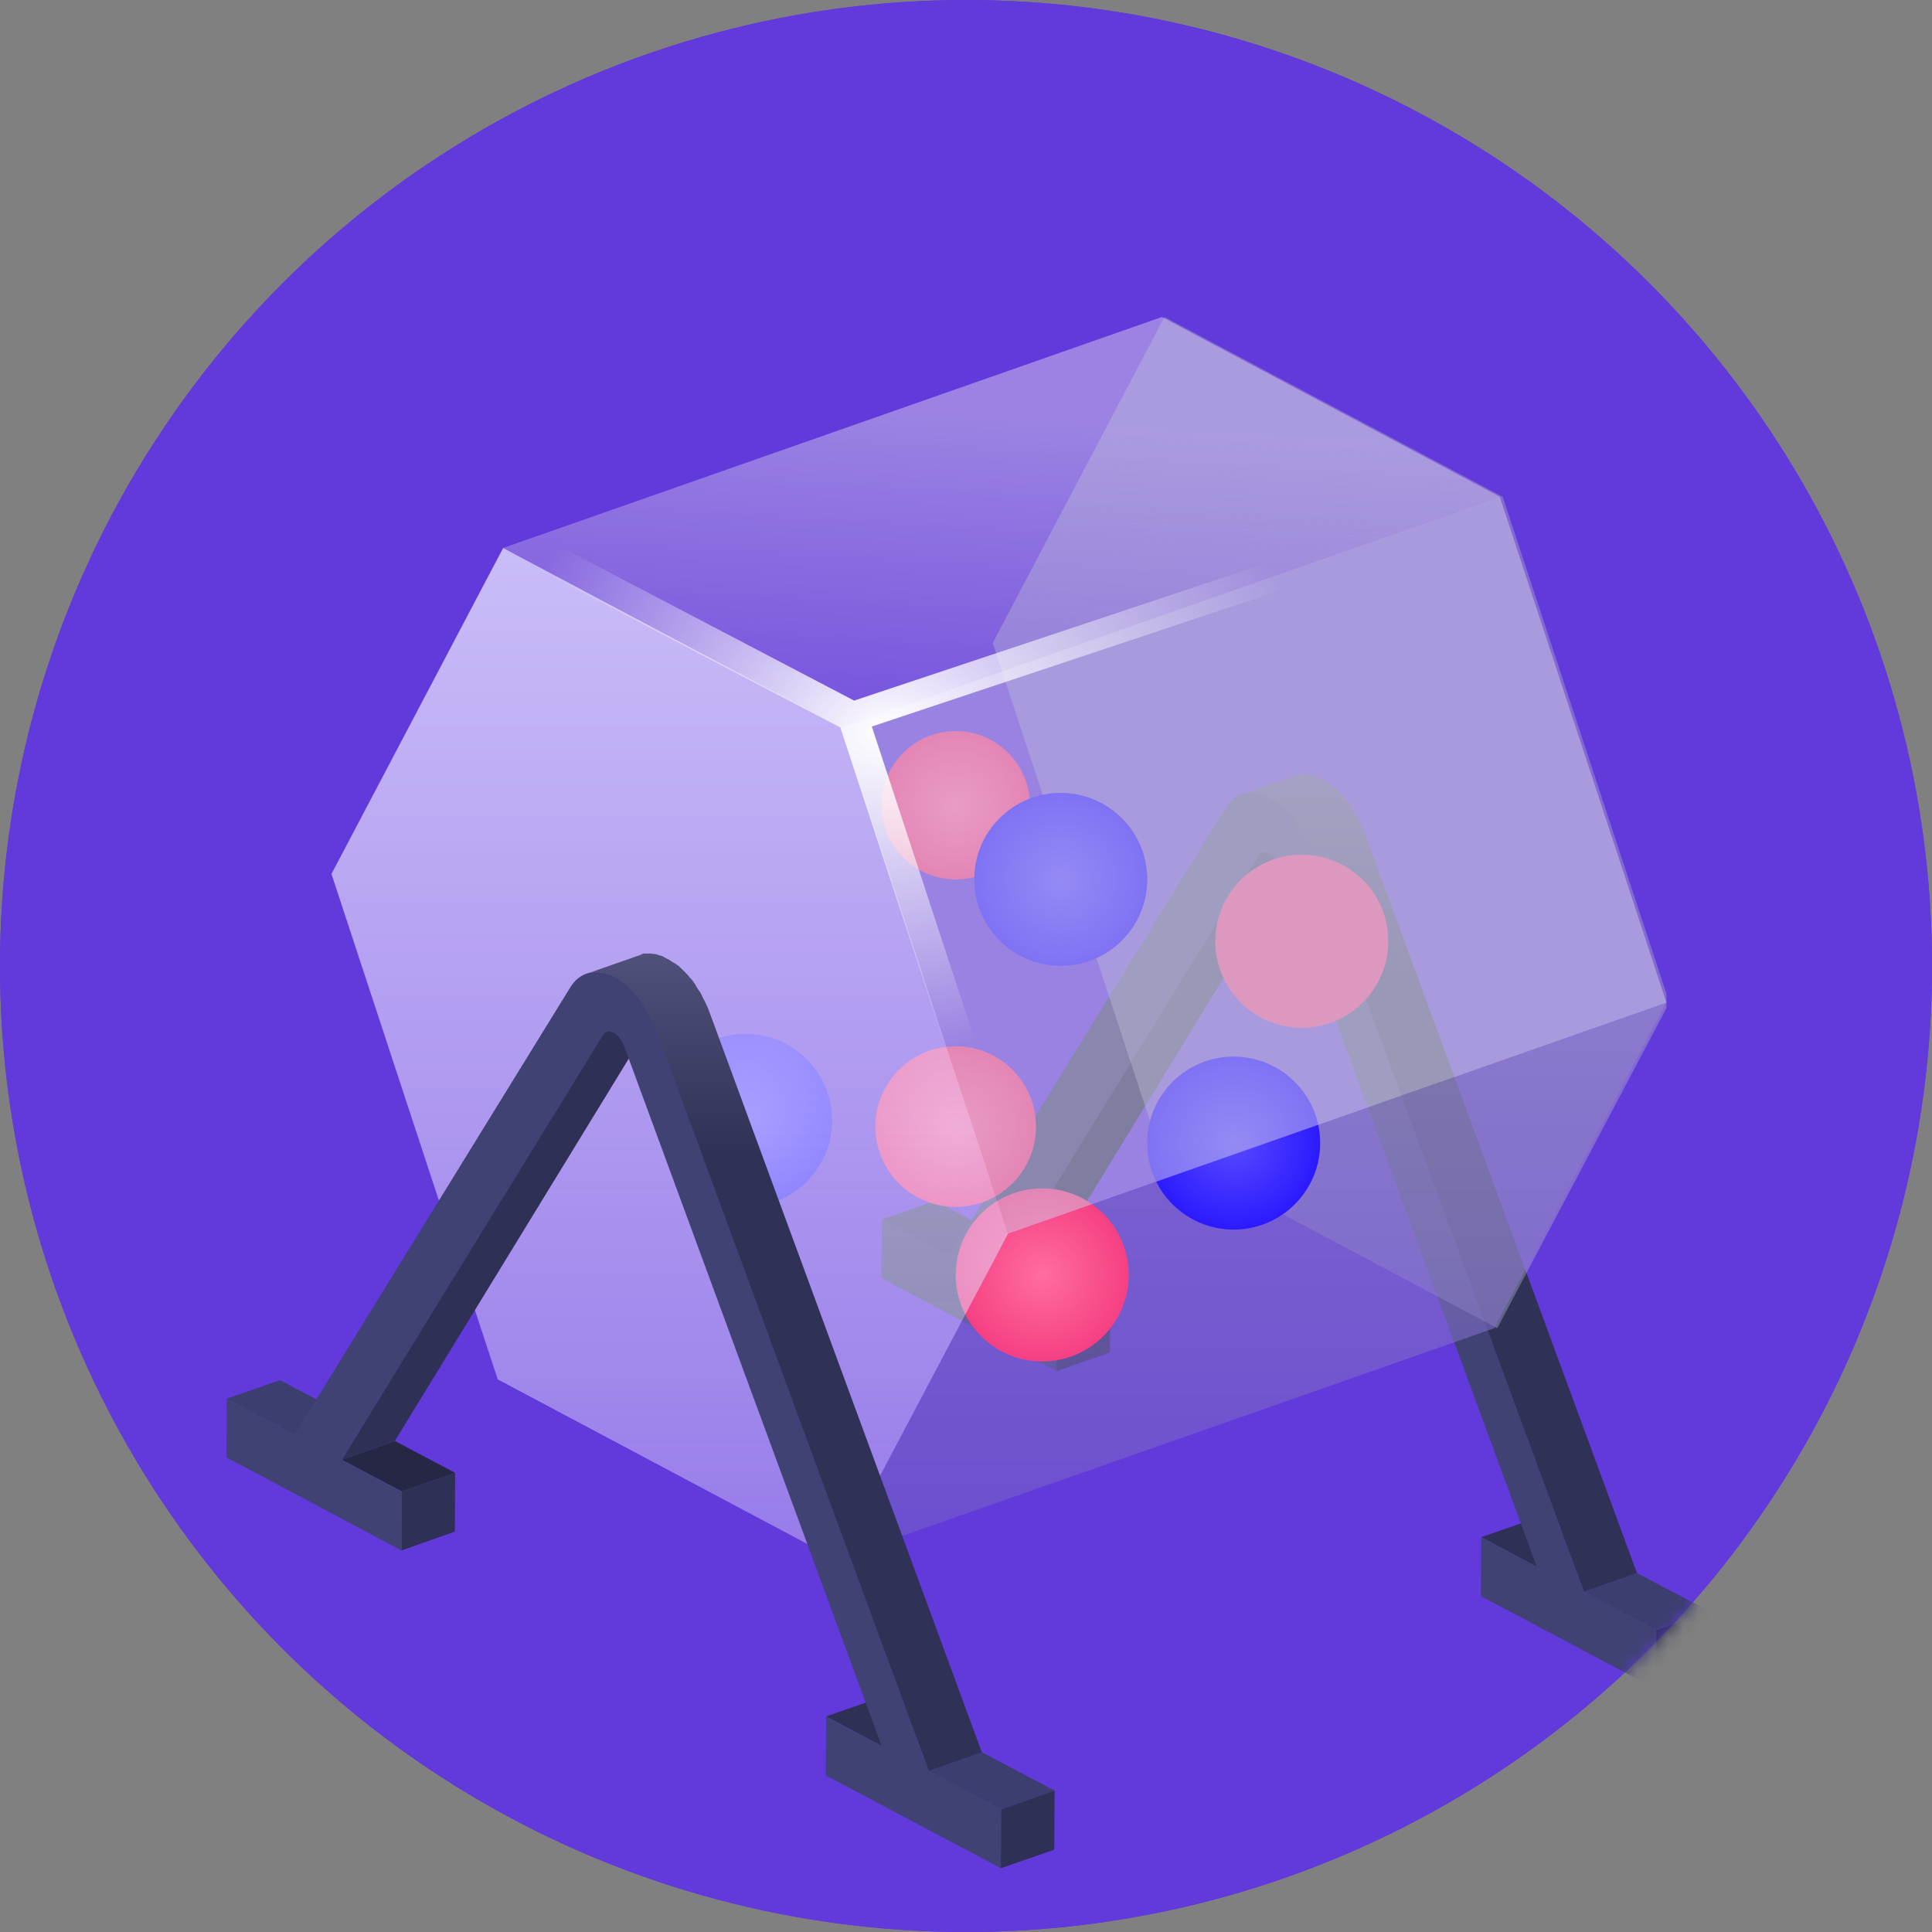 <svg width="128" height="128" viewBox="0 0 128 128" fill="none" xmlns="http://www.w3.org/2000/svg">
<rect x="0" y="0" width="128" height="128" fill="#808080" stroke="none"/>
<circle cx="64" cy="64" r="64" fill="#6239DA"/>
<circle cx="64" cy="64" r="64" fill="#6239DA"/>
<mask id="mask0" mask-type="alpha" maskUnits="userSpaceOnUse" x="0" y="0" width="128" height="128">
<circle cx="64" cy="64" r="64" fill="#6239DA"/>
<circle cx="64" cy="64" r="64" fill="#6239DA"/>
</mask>
<g mask="url(#mask0)">
<g clip-path="url(#clip0)">
<path d="M58.425 80.792L61.963 79.564L66.459 81.953L62.922 83.182L58.425 80.792Z" fill="#3C3E6F"/>
<path d="M70.02 86.937L73.558 85.708L73.535 89.599L69.997 90.851L70.02 86.937Z" fill="#2F3056"/>
<path d="M66.049 84.843L69.564 83.592L73.558 85.708L70.02 86.937L66.049 84.843Z" fill="#262745"/>
<path d="M83.528 56.215L87.065 54.986L69.564 83.592L66.049 84.844L83.528 56.215Z" fill="#2F3056"/>
<path d="M98.139 101.842L101.676 100.613L105.351 102.57L101.813 103.799L98.139 101.842Z" fill="#2F3056"/>
<path d="M90.47 55.351C90.402 55.192 90.356 55.032 90.287 54.873C90.265 54.85 90.265 54.828 90.242 54.782C90.173 54.623 90.105 54.486 90.036 54.35C90.036 54.327 90.036 54.327 90.014 54.304C89.991 54.281 89.968 54.236 89.968 54.213C89.945 54.168 89.922 54.122 89.9 54.077C89.9 54.054 89.877 54.054 89.877 54.031C89.854 53.986 89.831 53.94 89.808 53.895C89.785 53.872 89.785 53.849 89.763 53.826C89.763 53.826 89.763 53.803 89.74 53.803C89.694 53.735 89.648 53.667 89.603 53.599C89.603 53.576 89.58 53.576 89.58 53.553C89.557 53.508 89.511 53.462 89.489 53.394C89.489 53.371 89.466 53.371 89.466 53.348C89.443 53.326 89.42 53.303 89.42 53.28C89.397 53.257 89.374 53.235 89.352 53.189C89.329 53.166 89.329 53.144 89.306 53.121C89.283 53.098 89.26 53.075 89.238 53.03C89.215 53.007 89.215 53.007 89.192 52.984C89.169 52.962 89.146 52.916 89.101 52.893C89.078 52.87 89.055 52.848 89.055 52.825L89.032 52.802C88.987 52.734 88.918 52.688 88.872 52.62C88.872 52.62 88.872 52.62 88.85 52.597C88.804 52.552 88.758 52.506 88.713 52.461L88.69 52.438C88.667 52.415 88.644 52.415 88.644 52.393C88.621 52.37 88.599 52.347 88.576 52.324C88.553 52.302 88.53 52.279 88.507 52.256C88.484 52.233 88.484 52.233 88.462 52.211L88.439 52.188C88.393 52.142 88.347 52.097 88.302 52.074C88.302 52.074 88.302 52.074 88.279 52.074L88.256 52.051C88.233 52.029 88.188 52.006 88.165 51.983C88.142 51.96 88.119 51.96 88.096 51.938C88.074 51.938 88.074 51.915 88.051 51.915C88.028 51.915 88.028 51.892 88.005 51.892C87.959 51.869 87.914 51.824 87.868 51.801C87.868 51.801 87.868 51.801 87.845 51.801L87.823 51.778C87.8 51.755 87.754 51.733 87.731 51.71C87.708 51.687 87.663 51.664 87.64 51.664C87.617 51.664 87.617 51.642 87.594 51.642C87.549 51.619 87.503 51.596 87.457 51.573C87.412 51.528 87.389 51.528 87.389 51.528C87.366 51.528 87.366 51.505 87.343 51.505C87.32 51.505 87.298 51.482 87.298 51.482C87.252 51.46 87.206 51.437 87.161 51.437H87.138C87.092 51.414 87.069 51.414 87.024 51.391C87.001 51.391 86.978 51.391 86.955 51.369C86.932 51.369 86.932 51.369 86.91 51.346C86.887 51.346 86.887 51.346 86.864 51.346C86.818 51.346 86.75 51.323 86.704 51.323H86.681C86.636 51.323 86.59 51.323 86.544 51.3C86.522 51.3 86.522 51.3 86.499 51.3C86.476 51.3 86.453 51.3 86.43 51.3C86.407 51.3 86.385 51.3 86.362 51.3C86.339 51.3 86.339 51.3 86.316 51.3C86.27 51.3 86.248 51.3 86.202 51.3C86.179 51.3 86.156 51.3 86.134 51.3C86.111 51.3 86.111 51.3 86.088 51.3C86.019 51.3 85.974 51.323 85.928 51.346C85.905 51.346 85.882 51.346 85.882 51.369C85.86 51.369 85.86 51.369 85.837 51.391L82.322 52.62C82.345 52.62 82.391 52.597 82.413 52.597C82.459 52.575 82.527 52.575 82.573 52.552C82.596 52.552 82.642 52.529 82.664 52.529C82.687 52.529 82.733 52.529 82.756 52.529C82.801 52.529 82.847 52.529 82.87 52.529C82.893 52.529 82.915 52.529 82.938 52.529C82.984 52.529 83.052 52.529 83.121 52.552H83.144C83.212 52.552 83.281 52.575 83.349 52.597C83.372 52.597 83.372 52.597 83.395 52.62C83.463 52.643 83.532 52.643 83.577 52.666H83.6C83.669 52.688 83.737 52.711 83.806 52.757C83.828 52.757 83.828 52.779 83.851 52.779C83.92 52.802 84.011 52.848 84.079 52.893C84.148 52.939 84.216 52.962 84.285 53.007C84.285 53.007 84.308 53.007 84.308 53.03C84.376 53.075 84.445 53.121 84.49 53.166C84.513 53.166 84.513 53.189 84.536 53.189C84.582 53.235 84.65 53.28 84.696 53.303L84.719 53.326C84.787 53.371 84.833 53.417 84.901 53.485C84.924 53.508 84.924 53.508 84.947 53.53C84.992 53.576 85.038 53.621 85.084 53.667C85.106 53.69 85.129 53.69 85.129 53.712C85.198 53.781 85.243 53.826 85.289 53.895C85.289 53.895 85.289 53.895 85.289 53.917C85.358 53.986 85.403 54.054 85.472 54.122C85.495 54.145 85.517 54.168 85.517 54.19C85.563 54.236 85.609 54.281 85.631 54.35C85.654 54.372 85.677 54.395 85.7 54.441C85.746 54.486 85.768 54.532 85.814 54.6C85.837 54.623 85.86 54.645 85.86 54.668C85.905 54.736 85.951 54.805 85.997 54.85C85.997 54.873 86.019 54.873 86.019 54.896C86.065 54.987 86.111 55.055 86.179 55.146C86.202 55.169 86.202 55.192 86.225 55.214C86.27 55.283 86.293 55.328 86.316 55.397C86.339 55.442 86.362 55.487 86.385 55.533C86.407 55.578 86.43 55.624 86.453 55.669C86.522 55.806 86.59 55.965 86.659 56.102C86.681 56.125 86.681 56.147 86.704 56.193C86.773 56.352 86.841 56.511 86.887 56.671L104.94 105.461L108.455 104.232L90.47 55.351Z" fill="url(#paint0_linear)"/>
<path d="M104.94 105.461L108.478 104.232L113.271 106.758L109.733 108.01L104.94 105.461Z" fill="#3C3E6F"/>
<path d="M84.079 52.843C85.243 53.457 86.316 54.845 86.955 56.575L104.94 105.456L109.733 108.004L109.71 111.896L98.116 105.751L98.139 101.86L101.813 103.794L84.764 57.462C84.536 56.87 84.216 56.62 84.056 56.552C83.92 56.484 83.577 56.347 83.349 56.711L66.049 84.838L70.02 86.954L69.997 90.846L58.403 84.679L58.426 80.787L62.922 83.177L81.181 53.548C81.82 52.501 82.915 52.251 84.079 52.843Z" fill="#404273"/>
<path d="M109.733 108.009L113.271 106.758L113.248 110.672L109.71 111.901L109.733 108.009Z" fill="#2F3056"/>
</g>
<g clip-path="url(#clip1)">
<path d="M99.559 32.915L110.599 66.427L99.2 87.997L76.787 76.082L65.773 42.596L77.147 21L99.559 32.915Z" fill="#B2B2CC" fill-opacity="0.4"/>
<path d="M66.786 81.732L110.405 66.427L99.006 87.997L55.388 103.302L66.786 81.732Z" fill="url(#paint1_linear)" fill-opacity="0.6"/>
<ellipse cx="81.733" cy="75.733" rx="5.732" ry="5.732" fill="url(#paint2_radial)"/>
<ellipse cx="69.049" cy="84.467" rx="5.732" ry="5.732" fill="url(#paint3_radial)"/>
<circle cx="86.246" cy="62.356" r="5.732" fill="#E96594"/>
<ellipse cx="63.317" cy="53.348" rx="4.914" ry="4.914" fill="url(#paint4_radial)"/>
<circle cx="49.395" cy="74.23" r="5.732" fill="url(#paint5_radial)"/>
<ellipse cx="70.277" cy="58.261" rx="5.732" ry="5.732" fill="url(#paint6_radial)"/>
<ellipse cx="63.316" cy="74.64" rx="5.323" ry="5.323" fill="url(#paint7_radial)"/>
<path d="M55.747 48.22L99.365 32.915L110.405 66.426L66.786 81.731L55.747 48.22Z" fill="#D3CCEB" fill-opacity="0.5"/>
<path d="M33.334 36.305L76.978 21L99.365 32.915L55.747 48.22L33.334 36.305Z" fill="url(#paint8_linear)" fill-opacity="0.5"/>
<path d="M55.747 48.22L66.786 81.731L55.387 103.302L32.975 91.387L21.961 57.901L33.334 36.305L55.747 48.22Z" fill="url(#paint9_linear)" fill-opacity="0.8"/>
<path d="M35.5 36.5L56.5 47.5M56.5 47.5L67.5 81M56.5 47.5L100 33" stroke="url(#paint10_radial)" stroke-width="2"/>
</g>
<path d="M15.023 92.667L18.561 91.439L23.057 93.828L19.519 95.057L15.023 92.667Z" fill="#3C3E6F"/>
<path d="M26.617 98.811L30.155 97.582L30.132 101.473L26.594 102.725L26.617 98.811Z" fill="#2F3056"/>
<path d="M22.646 96.717L26.161 95.466L30.155 97.582L26.617 98.811L22.646 96.717Z" fill="#262745"/>
<path d="M40.125 68.089L43.662 66.86L26.161 95.466L22.646 96.718L40.125 68.089Z" fill="#2F3056"/>
<path d="M54.736 113.717L58.273 112.488L61.948 114.445L58.41 115.674L54.736 113.717Z" fill="#2F3056"/>
<path d="M47.067 67.225C46.999 67.066 46.953 66.907 46.885 66.748C46.862 66.725 46.862 66.702 46.839 66.656C46.77 66.497 46.702 66.361 46.634 66.224C46.634 66.201 46.634 66.201 46.611 66.179C46.588 66.156 46.565 66.11 46.565 66.088C46.542 66.042 46.519 65.997 46.497 65.951C46.497 65.928 46.474 65.928 46.474 65.906C46.451 65.86 46.428 65.815 46.405 65.769C46.383 65.746 46.383 65.724 46.36 65.701C46.36 65.701 46.36 65.678 46.337 65.678C46.291 65.61 46.246 65.541 46.2 65.473C46.2 65.45 46.177 65.45 46.177 65.428C46.154 65.382 46.109 65.337 46.086 65.268C46.086 65.246 46.063 65.246 46.063 65.223C46.04 65.2 46.017 65.177 46.017 65.155C45.995 65.132 45.972 65.109 45.949 65.064C45.926 65.041 45.926 65.018 45.903 64.995C45.88 64.973 45.858 64.95 45.835 64.904C45.812 64.882 45.812 64.882 45.789 64.859C45.766 64.836 45.743 64.79 45.698 64.768C45.675 64.745 45.652 64.722 45.652 64.7L45.629 64.677C45.584 64.609 45.515 64.563 45.47 64.495C45.47 64.495 45.47 64.495 45.447 64.472C45.401 64.426 45.355 64.381 45.31 64.335L45.287 64.313C45.264 64.29 45.241 64.29 45.241 64.267C45.218 64.244 45.196 64.222 45.173 64.199C45.15 64.176 45.127 64.153 45.104 64.131C45.082 64.108 45.082 64.108 45.059 64.085L45.036 64.062C44.99 64.017 44.945 63.971 44.899 63.949C44.899 63.949 44.899 63.949 44.876 63.949L44.853 63.926C44.831 63.903 44.785 63.88 44.762 63.858C44.739 63.835 44.716 63.835 44.694 63.812C44.671 63.812 44.671 63.789 44.648 63.789C44.625 63.789 44.625 63.767 44.602 63.767C44.557 63.744 44.511 63.698 44.465 63.675C44.465 63.675 44.465 63.675 44.443 63.675L44.42 63.653C44.397 63.63 44.351 63.607 44.328 63.584C44.306 63.562 44.26 63.539 44.237 63.539C44.214 63.539 44.214 63.516 44.191 63.516C44.146 63.493 44.1 63.471 44.054 63.448C44.009 63.402 43.986 63.402 43.986 63.402C43.963 63.402 43.963 63.38 43.94 63.38C43.918 63.38 43.895 63.357 43.895 63.357C43.849 63.334 43.803 63.311 43.758 63.311H43.735C43.689 63.289 43.666 63.289 43.621 63.266C43.598 63.266 43.575 63.266 43.552 63.243C43.53 63.243 43.53 63.243 43.507 63.22C43.484 63.22 43.484 63.22 43.461 63.22C43.415 63.22 43.347 63.198 43.301 63.198H43.279C43.233 63.198 43.187 63.198 43.142 63.175C43.119 63.175 43.119 63.175 43.096 63.175C43.073 63.175 43.05 63.175 43.027 63.175C43.005 63.175 42.982 63.175 42.959 63.175C42.936 63.175 42.936 63.175 42.913 63.175C42.868 63.175 42.845 63.175 42.799 63.175C42.776 63.175 42.754 63.175 42.731 63.175C42.708 63.175 42.708 63.175 42.685 63.175C42.617 63.175 42.571 63.198 42.525 63.22C42.502 63.22 42.48 63.22 42.48 63.243C42.457 63.243 42.457 63.243 42.434 63.266L38.919 64.495C38.942 64.495 38.988 64.472 39.011 64.472C39.056 64.449 39.125 64.449 39.17 64.426C39.193 64.426 39.239 64.404 39.261 64.404C39.284 64.404 39.33 64.404 39.353 64.404C39.398 64.404 39.444 64.404 39.467 64.404C39.49 64.404 39.513 64.404 39.535 64.404C39.581 64.404 39.65 64.404 39.718 64.426H39.741C39.809 64.426 39.878 64.449 39.946 64.472C39.969 64.472 39.969 64.472 39.992 64.495C40.06 64.517 40.129 64.517 40.175 64.54H40.197C40.266 64.563 40.334 64.586 40.403 64.631C40.425 64.631 40.425 64.654 40.448 64.654C40.517 64.677 40.608 64.722 40.677 64.768C40.745 64.813 40.813 64.836 40.882 64.882C40.882 64.882 40.905 64.882 40.905 64.904C40.973 64.95 41.042 64.995 41.087 65.041C41.11 65.041 41.11 65.064 41.133 65.064C41.179 65.109 41.247 65.155 41.293 65.177L41.316 65.2C41.384 65.246 41.43 65.291 41.498 65.359C41.521 65.382 41.521 65.382 41.544 65.405C41.59 65.45 41.635 65.496 41.681 65.541C41.704 65.564 41.727 65.564 41.727 65.587C41.795 65.655 41.841 65.701 41.886 65.769C41.886 65.769 41.886 65.769 41.886 65.792C41.955 65.86 42 65.928 42.069 65.997C42.092 66.019 42.114 66.042 42.114 66.065C42.16 66.11 42.206 66.156 42.229 66.224C42.251 66.247 42.274 66.27 42.297 66.315C42.343 66.361 42.366 66.406 42.411 66.475C42.434 66.497 42.457 66.52 42.457 66.543C42.502 66.611 42.548 66.679 42.594 66.725C42.594 66.748 42.617 66.748 42.617 66.77C42.662 66.861 42.708 66.93 42.776 67.021C42.799 67.043 42.799 67.066 42.822 67.089C42.868 67.157 42.891 67.203 42.913 67.271C42.936 67.317 42.959 67.362 42.982 67.407C43.005 67.453 43.027 67.499 43.05 67.544C43.119 67.681 43.187 67.84 43.256 67.976C43.279 67.999 43.279 68.022 43.301 68.067C43.37 68.227 43.438 68.386 43.484 68.545L61.537 117.335L65.052 116.106L47.067 67.225Z" fill="url(#paint11_linear)"/>
<path d="M61.537 117.335L65.075 116.106L69.868 118.632L66.33 119.884L61.537 117.335Z" fill="#3C3E6F"/>
<path d="M40.676 64.717C41.84 65.332 42.913 66.72 43.552 68.449L61.537 117.33L66.33 119.879L66.307 123.77L54.713 117.626L54.736 113.735L58.41 115.669L41.361 69.337C41.133 68.745 40.813 68.495 40.654 68.426C40.517 68.358 40.174 68.222 39.946 68.586L22.646 96.713L26.617 98.829L26.594 102.72L15 96.553L15.023 92.662L19.519 95.052L37.778 65.423C38.417 64.376 39.513 64.126 40.676 64.717Z" fill="#404273"/>
<path d="M66.33 119.883L69.868 118.632L69.845 122.546L66.308 123.775L66.33 119.883Z" fill="#2F3056"/>
</g>
<defs>
<linearGradient id="paint0_linear" x1="95.388" y1="51.3" x2="95.388" y2="105.461" gradientUnits="userSpaceOnUse">
<stop stop-color="#4F517A"/>
<stop offset="0.245" stop-color="#2F3156"/>
</linearGradient>
<linearGradient id="paint1_linear" x1="82.896" y1="66.427" x2="82.896" y2="103.302" gradientUnits="userSpaceOnUse">
<stop stop-color="#9285C8"/>
<stop offset="1" stop-color="#725CC8"/>
</linearGradient>
<radialGradient id="paint2_radial" cx="0" cy="0" r="1" gradientUnits="userSpaceOnUse" gradientTransform="translate(81.733 75.733) rotate(90) scale(5.732)">
<stop stop-color="#5849FF"/>
<stop offset="1" stop-color="#2C1AFF"/>
</radialGradient>
<radialGradient id="paint3_radial" cx="0" cy="0" r="1" gradientUnits="userSpaceOnUse" gradientTransform="translate(69.049 84.467) rotate(90) scale(5.732)">
<stop stop-color="#FF6CA1"/>
<stop offset="1" stop-color="#F54082"/>
</radialGradient>
<radialGradient id="paint4_radial" cx="0" cy="0" r="1" gradientUnits="userSpaceOnUse" gradientTransform="translate(63.317 53.348) rotate(90) scale(4.914)">
<stop stop-color="#FF6CA1"/>
<stop offset="1" stop-color="#F54082"/>
</radialGradient>
<radialGradient id="paint5_radial" cx="0" cy="0" r="1" gradientUnits="userSpaceOnUse" gradientTransform="translate(49.395 74.23) rotate(90) scale(5.732)">
<stop stop-color="#5849FF"/>
<stop offset="1" stop-color="#2C1AFF"/>
</radialGradient>
<radialGradient id="paint6_radial" cx="0" cy="0" r="1" gradientUnits="userSpaceOnUse" gradientTransform="translate(70.277 58.261) rotate(90) scale(5.732)">
<stop stop-color="#5849FF"/>
<stop offset="1" stop-color="#2C1AFF"/>
</radialGradient>
<radialGradient id="paint7_radial" cx="0" cy="0" r="1" gradientUnits="userSpaceOnUse" gradientTransform="translate(63.316 74.64) rotate(90) scale(5.323)">
<stop stop-color="#FF6CA1"/>
<stop offset="1" stop-color="#F54082"/>
</radialGradient>
<linearGradient id="paint8_linear" x1="65.123" y1="27.835" x2="63.301" y2="59.276" gradientUnits="userSpaceOnUse">
<stop stop-color="#D3CCEB"/>
<stop offset="1" stop-color="#D3CCEB" stop-opacity="0"/>
</linearGradient>
<linearGradient id="paint9_linear" x1="44.373" y1="36.305" x2="44.373" y2="103.302" gradientUnits="userSpaceOnUse">
<stop stop-color="#E4DDFF"/>
<stop offset="1" stop-color="#E4DDFF" stop-opacity="0.51"/>
</linearGradient>
<radialGradient id="paint10_radial" cx="0" cy="0" r="1" gradientUnits="userSpaceOnUse" gradientTransform="translate(58.5 48.5) rotate(79.216) scale(21.378 28.503)">
<stop stop-color="white"/>
<stop offset="1" stop-color="white" stop-opacity="0"/>
</radialGradient>
<linearGradient id="paint11_linear" x1="51.986" y1="63.175" x2="51.986" y2="117.335" gradientUnits="userSpaceOnUse">
<stop stop-color="#4F517A"/>
<stop offset="0.245" stop-color="#2F3156"/>
</linearGradient>
<clipPath id="clip0">
<rect width="54.868" height="60.6" fill="white" transform="translate(58.403 51.3)"/>
</clipPath>
<clipPath id="clip1">
<rect width="88.444" height="82.302" fill="white" transform="translate(21.961 21)"/>
</clipPath>
</defs>
</svg>

